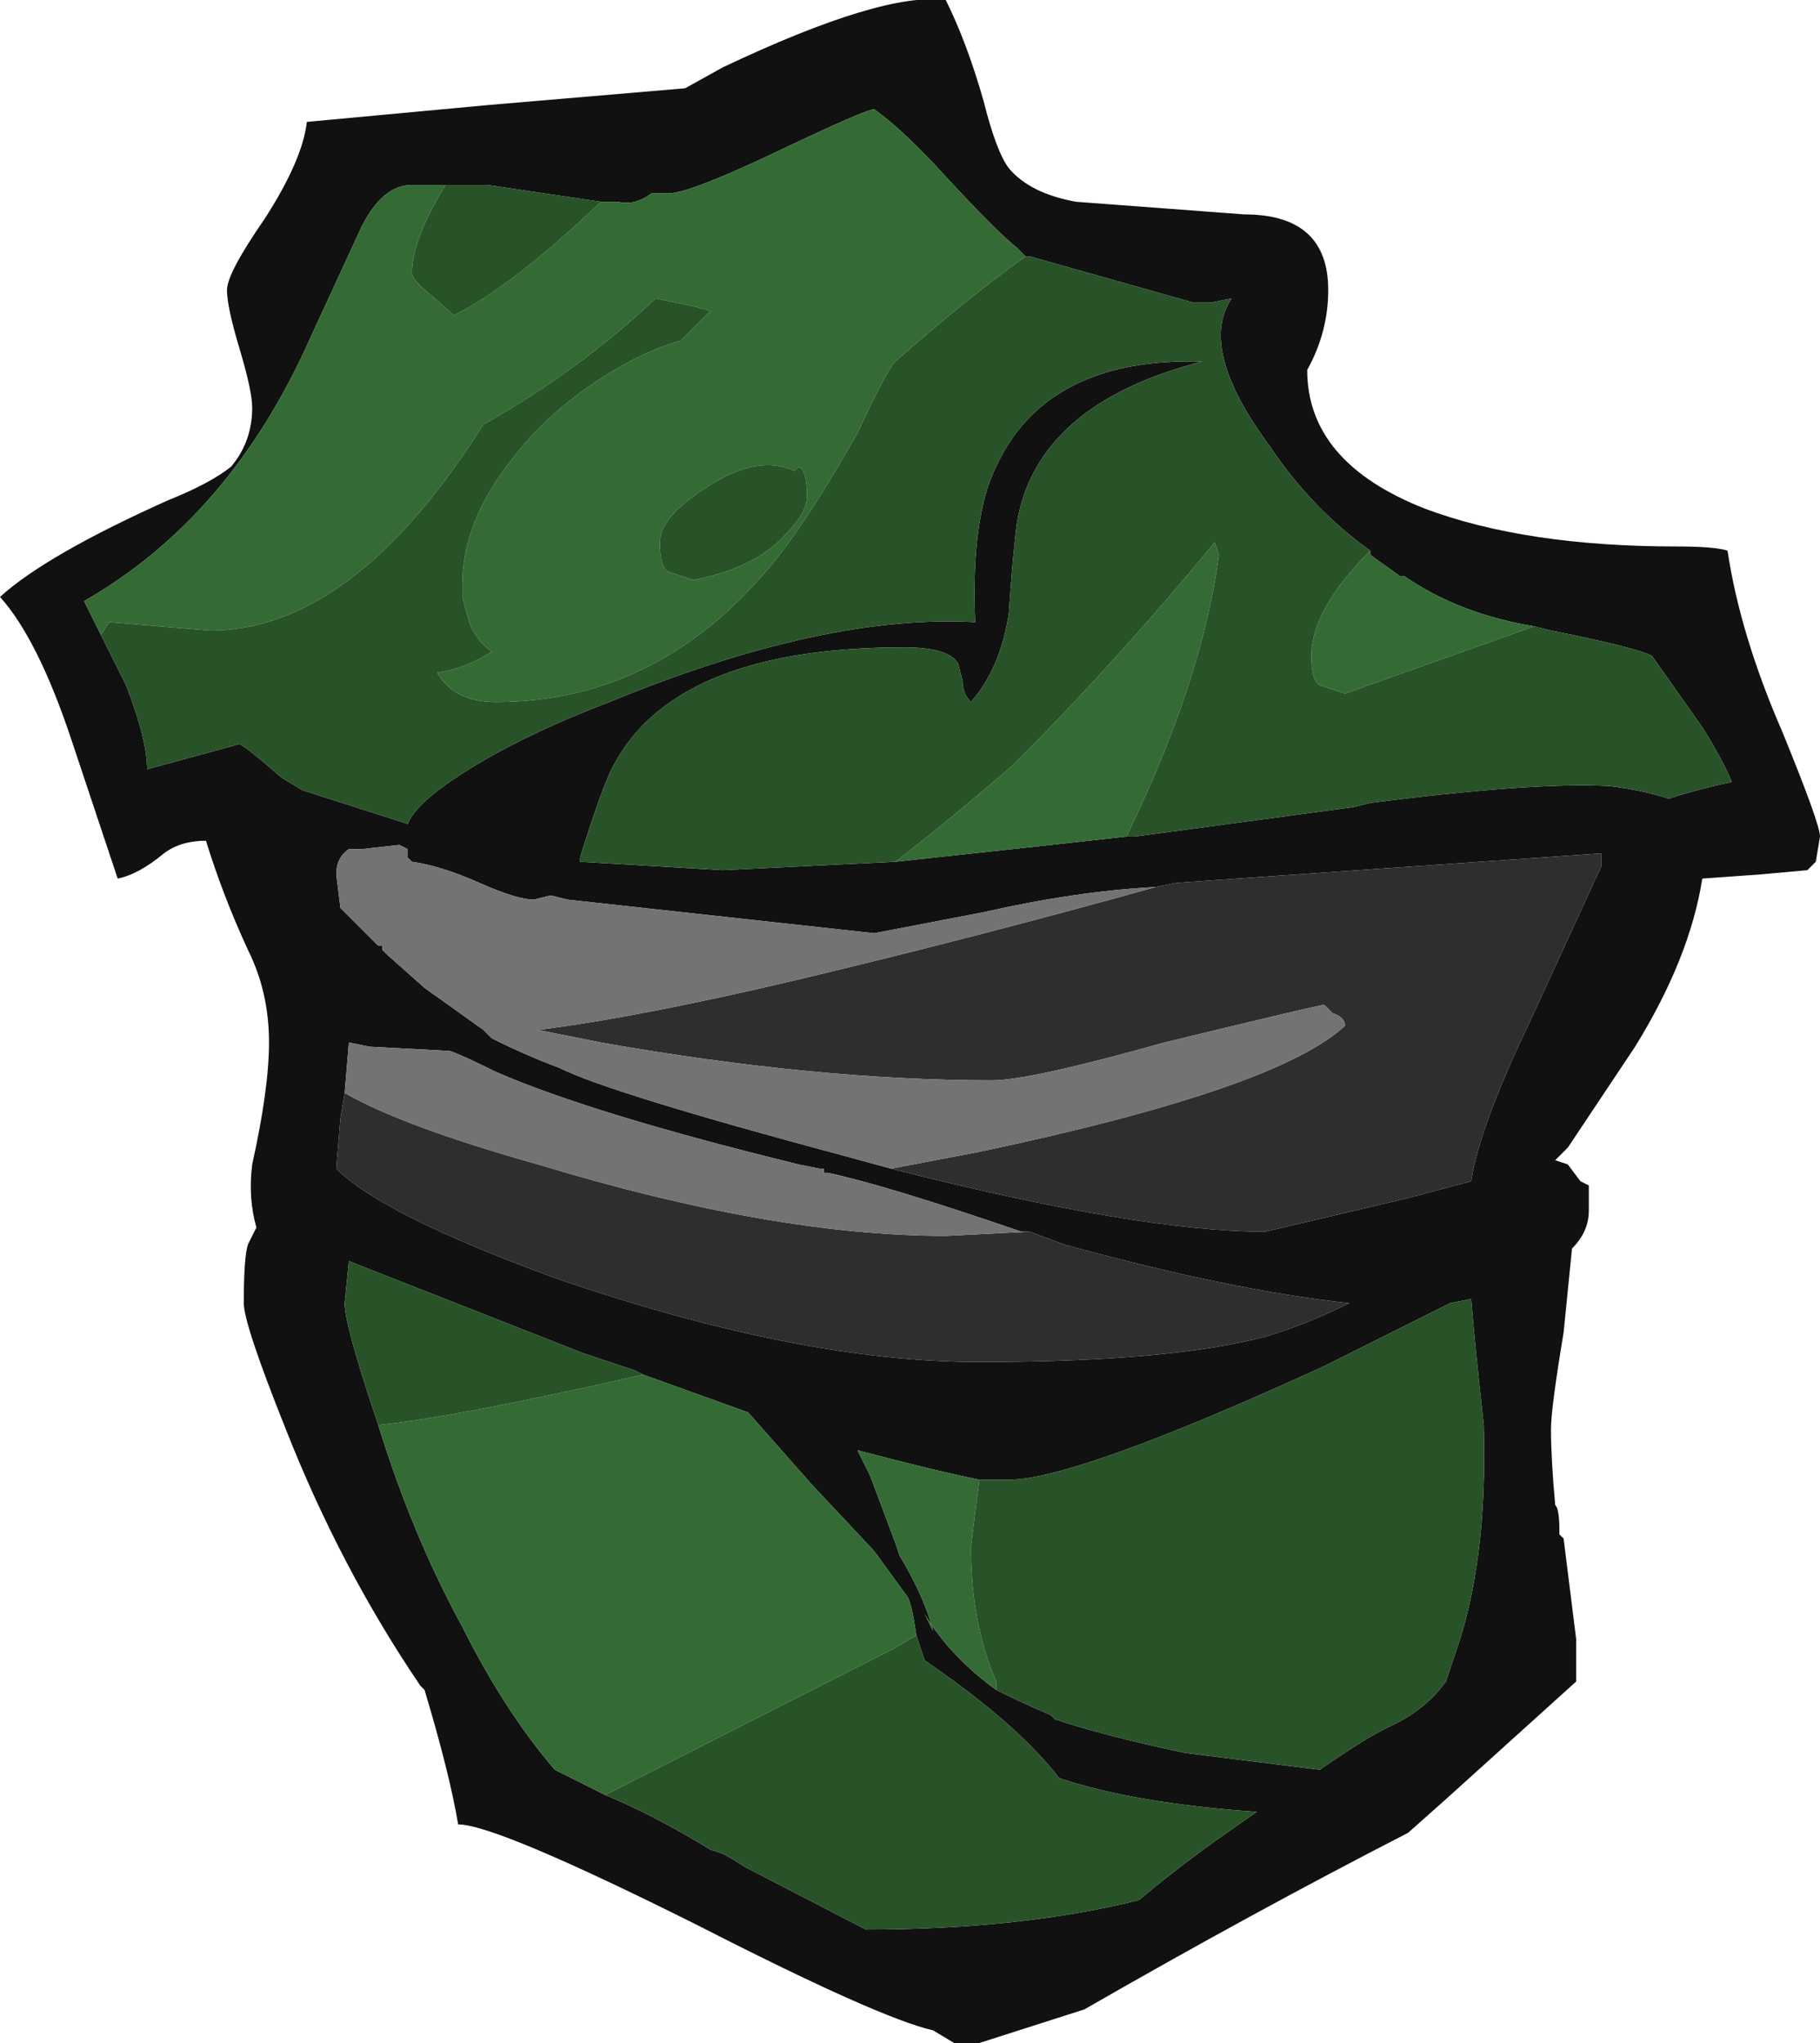 <?xml version="1.0" encoding="UTF-8" standalone="no"?>
<svg xmlns:ffdec="https://www.free-decompiler.com/flash" xmlns:xlink="http://www.w3.org/1999/xlink" ffdec:objectType="shape" height="24.3px" width="21.65px" xmlns="http://www.w3.org/2000/svg">
  <g transform="matrix(1.0, 0.0, 0.0, 1.0, 2.75, 1.05)">
    <path d="M8.5 -1.05 Q8.75 -0.55 8.95 0.15 9.1 0.75 9.25 0.95 9.5 1.25 10.05 1.35 L12.05 1.5 Q13.05 1.5 13.05 2.4 13.05 2.9 12.8 3.35 12.8 4.45 14.2 5.0 15.4 5.45 17.2 5.45 17.65 5.45 17.8 5.5 17.95 6.5 18.45 7.65 18.9 8.75 18.9 8.9 L18.85 9.2 Q18.8 9.25 18.75 9.3 L18.2 9.35 17.5 9.4 Q17.35 10.35 16.7 11.4 L15.9 12.6 15.75 12.75 15.9 12.8 16.05 13.0 16.15 13.05 16.15 13.35 Q16.15 13.6 15.95 13.8 L15.85 14.8 Q15.7 15.7 15.7 15.95 15.7 16.3 15.75 16.85 15.8 16.9 15.8 17.15 L15.8 17.2 15.85 17.25 16.0 18.45 16.0 18.95 14.45 20.35 14.0 20.75 Q12.15 21.7 10.15 22.85 L8.9 23.25 8.6 23.25 8.35 23.1 Q7.7 22.95 5.55 21.85 3.15 20.65 2.7 20.65 2.6 20.05 2.3 19.05 L2.25 19.0 Q1.3 17.6 0.65 15.95 0.15 14.7 0.15 14.45 0.15 13.9 0.2 13.75 0.25 13.65 0.3 13.55 0.2 13.2 0.25 12.8 0.45 11.9 0.45 11.35 0.45 10.75 0.2 10.25 -0.1 9.6 -0.3 8.95 -0.6 8.95 -0.8 9.1 -1.1 9.35 -1.35 9.4 L-1.9 7.75 Q-2.3 6.55 -2.75 6.05 -2.2 5.55 -0.75 4.9 -0.25 4.7 0.0 4.5 0.25 4.2 0.25 3.8 0.25 3.6 0.1 3.1 -0.05 2.6 -0.05 2.4 -0.05 2.2 0.4 1.55 0.85 0.85 0.9 0.4 L3.05 0.2 5.4 0.0 5.85 -0.25 Q7.75 -1.15 8.5 -1.05 M13.55 5.5 Q12.85 5.0 12.35 4.25 11.5 3.1 11.9 2.5 L11.65 2.55 11.45 2.55 9.5 2.0 9.45 2.0 9.35 1.9 Q9.1 1.7 8.5 1.05 8.0 0.5 7.65 0.25 7.55 0.25 6.5 0.75 5.45 1.25 5.2 1.25 L5.0 1.25 Q4.8 1.4 4.6 1.35 L4.4 1.35 3.05 1.15 2.55 1.15 2.15 1.15 Q1.8 1.15 1.55 1.65 L0.95 2.95 Q0.0 5.1 -1.75 6.1 L-1.55 6.5 -1.25 7.1 Q-1.0 7.75 -1.0 8.1 L0.1 7.8 Q0.2 7.85 0.6 8.2 L0.85 8.35 2.1 8.75 Q2.2 8.5 2.75 8.15 3.45 7.7 4.5 7.3 7.05 6.25 8.85 6.35 8.8 5.1 9.1 4.5 9.7 3.2 11.55 3.25 9.6 3.75 9.35 5.15 9.3 5.5 9.25 6.25 9.15 6.9 8.8 7.3 8.7 7.2 8.7 7.05 L8.65 6.85 Q8.55 6.65 8.0 6.65 5.2 6.65 4.5 8.15 4.35 8.5 4.15 9.15 L4.15 9.2 5.85 9.3 7.9 9.2 9.75 9.0 10.65 8.9 10.75 8.9 13.35 8.55 13.55 8.5 Q15.5 8.25 16.4 8.3 16.8 8.35 17.1 8.45 17.4 8.35 17.85 8.25 17.75 8.0 17.5 7.6 L16.9 6.75 Q16.7 6.65 15.7 6.45 L15.5 6.4 Q14.6 6.25 13.95 5.8 L13.9 5.8 13.55 5.55 13.55 5.5 M7.85 12.85 Q10.8 13.6 12.3 13.6 L14.0 13.2 14.75 13.0 Q14.85 12.35 15.45 11.1 L16.3 9.25 16.3 9.1 11.25 9.45 11.0 9.5 Q10.05 9.55 8.95 9.8 L7.65 10.05 4.0 9.65 3.8 9.6 3.6 9.65 Q3.4 9.65 2.95 9.45 2.5 9.25 2.15 9.2 L2.1 9.15 2.1 9.05 2.0 9.0 1.55 9.05 1.4 9.05 Q1.25 9.15 1.25 9.35 L1.3 9.75 1.75 10.2 1.8 10.2 1.8 10.25 1.85 10.3 2.3 10.7 3.0 11.2 3.1 11.3 Q3.5 11.5 3.9 11.65 4.5 11.95 7.3 12.7 L7.85 12.85 M9.5 13.6 L9.4 13.6 Q7.8 13.05 7.1 12.9 L7.05 12.9 7.05 12.85 7.0 12.85 6.75 12.8 Q4.3 12.2 3.15 11.7 2.75 11.5 2.6 11.45 L1.65 11.4 1.4 11.35 1.35 11.95 1.3 12.25 1.25 12.85 Q1.8 13.4 3.85 14.15 6.75 15.15 8.9 15.15 11.15 15.15 12.3 14.85 12.8 14.7 13.3 14.45 11.9 14.3 9.9 13.75 L9.5 13.6 M9.1 19.05 Q9.4 19.2 9.75 19.35 L9.8 19.4 Q10.4 19.6 11.35 19.8 L12.95 20.0 Q13.45 19.65 13.75 19.5 14.2 19.3 14.45 18.95 L14.55 18.65 Q14.95 17.55 14.9 15.9 14.8 15.0 14.75 14.4 L14.5 14.45 13.0 15.2 Q10.05 16.55 9.25 16.55 L8.9 16.55 Q8.4 16.45 7.45 16.2 L7.6 16.5 7.9 17.3 7.95 17.45 Q8.25 17.95 8.35 18.35 L8.25 18.15 Q8.55 18.65 9.1 19.05 M8.15 18.4 Q8.1 18.05 8.05 17.95 L7.65 17.4 6.9 16.6 6.15 15.75 4.9 15.3 4.8 15.25 4.2 15.05 1.4 13.95 1.35 14.45 Q1.35 14.7 1.7 15.75 L1.75 15.9 Q2.15 17.2 2.75 18.3 3.25 19.3 3.85 20.0 L4.45 20.3 Q5.05 20.55 5.7 20.95 L5.85 21.0 Q5.95 21.05 6.1 21.15 L7.55 21.9 Q9.4 21.9 10.8 21.55 11.15 21.25 11.7 20.85 L12.2 20.5 Q10.75 20.4 9.85 20.1 9.35 19.45 8.25 18.7 L8.15 18.4" fill="#111111" fill-rule="evenodd" stroke="none"/>
    <path d="M11.0 9.5 L11.25 9.45 16.3 9.1 16.3 9.25 15.45 11.1 Q14.85 12.35 14.75 13.0 L14.0 13.2 12.3 13.6 Q10.8 13.6 7.85 12.85 L8.9 12.65 Q12.45 11.9 13.25 11.15 13.25 11.05 13.1 11.0 L13.0 10.9 Q12.75 10.95 11.1 11.35 9.5 11.8 9.05 11.8 6.95 11.8 4.4 11.35 L3.65 11.2 Q4.85 11.05 6.75 10.6 8.85 10.1 11.0 9.5 M1.35 11.95 Q2.05 12.35 3.65 12.8 6.45 13.65 8.5 13.65 L9.5 13.6 9.9 13.75 Q11.9 14.3 13.3 14.45 12.8 14.7 12.3 14.85 11.15 15.15 8.9 15.15 6.75 15.15 3.85 14.15 1.8 13.4 1.25 12.85 L1.3 12.25 1.35 11.95" fill="#2e2e2e" fill-rule="evenodd" stroke="none"/>
    <path d="M9.45 2.0 Q8.75 2.5 7.9 3.25 7.8 3.35 7.45 4.1 7.0 4.9 6.6 5.45 5.2 7.3 3.15 7.3 2.65 7.3 2.45 6.95 2.8 6.9 3.1 6.7 2.95 6.6 2.85 6.4 2.8 6.25 2.75 6.05 L2.75 5.9 Q2.75 5.15 3.35 4.4 3.85 3.75 4.65 3.3 5.0 3.1 5.35 3.0 L5.7 2.65 Q5.55 2.6 5.3 2.55 L5.05 2.5 Q4.15 3.35 3.0 4.0 1.45 6.45 -0.25 6.45 L-1.45 6.35 -1.55 6.5 -1.75 6.1 Q0.0 5.1 0.95 2.95 L1.55 1.65 Q1.8 1.15 2.15 1.15 L2.55 1.15 Q2.15 1.8 2.15 2.2 2.15 2.25 2.25 2.35 L2.65 2.7 Q3.35 2.35 4.4 1.35 L4.6 1.35 Q4.8 1.4 5.0 1.25 L5.2 1.25 Q5.45 1.25 6.5 0.75 7.55 0.25 7.65 0.25 8.0 0.5 8.5 1.05 9.1 1.7 9.35 1.9 L9.45 2.0 M7.9 9.2 Q8.55 8.7 9.3 8.05 10.55 6.8 11.7 5.4 L11.75 5.55 Q11.55 7.05 10.65 8.9 L9.75 9.0 7.9 9.2 M15.5 6.4 L13.25 7.2 12.95 7.1 Q12.85 7.05 12.85 6.75 12.85 6.2 13.55 5.5 L13.55 5.55 13.9 5.8 13.95 5.8 Q14.6 6.25 15.5 6.4 M6.85 4.85 Q6.85 4.55 6.75 4.5 L6.7 4.55 Q6.25 4.35 5.65 4.75 5.1 5.1 5.1 5.4 5.1 5.7 5.2 5.75 L5.5 5.85 Q6.25 5.7 6.6 5.3 6.85 5.05 6.85 4.85 M8.9 16.55 L8.8 17.35 Q8.8 18.25 9.1 18.95 L9.1 19.05 Q8.55 18.65 8.25 18.15 L8.35 18.35 Q8.25 17.95 7.95 17.45 L7.9 17.3 7.6 16.5 7.45 16.2 Q8.4 16.45 8.9 16.55 M4.9 15.3 L6.15 15.75 6.9 16.6 7.65 17.4 8.05 17.95 Q8.1 18.05 8.15 18.4 L7.9 18.55 4.45 20.3 3.85 20.0 Q3.25 19.3 2.75 18.3 2.15 17.2 1.75 15.9 2.7 15.8 4.9 15.3" fill="#346b34" fill-rule="evenodd" stroke="none"/>
    <path d="M11.0 9.5 Q8.85 10.1 6.75 10.6 4.85 11.05 3.65 11.2 L4.4 11.35 Q6.95 11.8 9.05 11.8 9.5 11.8 11.1 11.35 12.75 10.95 13.0 10.9 L13.1 11.0 Q13.25 11.05 13.25 11.15 12.45 11.9 8.9 12.65 L7.85 12.85 7.3 12.7 Q4.5 11.95 3.9 11.65 3.5 11.5 3.1 11.3 L3.0 11.2 2.3 10.7 1.85 10.3 1.8 10.25 1.8 10.2 1.75 10.2 1.3 9.75 1.25 9.35 Q1.25 9.15 1.4 9.05 L1.55 9.05 2.0 9.0 2.1 9.05 2.1 9.15 2.15 9.2 Q2.5 9.25 2.95 9.45 3.4 9.65 3.6 9.65 L3.8 9.6 4.0 9.65 7.65 10.05 8.95 9.8 Q10.05 9.55 11.0 9.5 M1.35 11.95 L1.4 11.35 1.65 11.4 2.6 11.45 Q2.75 11.5 3.15 11.7 4.3 12.2 6.75 12.8 L7.0 12.85 7.05 12.85 7.05 12.9 7.1 12.9 Q7.8 13.05 9.4 13.6 L9.5 13.6 8.5 13.65 Q6.45 13.65 3.65 12.8 2.05 12.35 1.35 11.95" fill="#737373" fill-rule="evenodd" stroke="none"/>
    <path d="M9.45 2.0 L9.5 2.0 11.45 2.55 11.65 2.55 11.9 2.5 Q11.5 3.1 12.35 4.25 12.85 5.0 13.55 5.5 12.85 6.2 12.85 6.75 12.85 7.05 12.95 7.1 L13.25 7.2 15.5 6.4 15.7 6.45 Q16.7 6.65 16.9 6.75 L17.5 7.6 Q17.75 8.0 17.85 8.25 17.4 8.35 17.1 8.45 16.8 8.35 16.4 8.3 15.5 8.25 13.55 8.5 L13.35 8.55 10.75 8.9 10.65 8.9 Q11.55 7.05 11.75 5.55 L11.7 5.4 Q10.55 6.8 9.3 8.05 8.55 8.7 7.9 9.2 L5.85 9.3 4.15 9.2 4.15 9.15 Q4.35 8.5 4.5 8.15 5.2 6.65 8.0 6.65 8.55 6.65 8.65 6.85 L8.7 7.05 Q8.7 7.2 8.8 7.3 9.15 6.9 9.25 6.25 9.3 5.5 9.35 5.15 9.6 3.75 11.55 3.25 9.7 3.2 9.1 4.5 8.8 5.1 8.85 6.35 7.05 6.25 4.5 7.3 3.45 7.7 2.75 8.15 2.2 8.5 2.1 8.75 L0.85 8.35 0.6 8.2 Q0.2 7.85 0.1 7.8 L-1.0 8.1 Q-1.0 7.75 -1.25 7.1 L-1.55 6.5 -1.45 6.35 -0.25 6.45 Q1.45 6.45 3.0 4.0 4.15 3.35 5.05 2.5 L5.3 2.55 Q5.55 2.6 5.7 2.65 L5.35 3.0 Q5.0 3.1 4.65 3.3 3.85 3.75 3.35 4.4 2.75 5.15 2.75 5.9 L2.75 6.05 Q2.8 6.25 2.85 6.4 2.95 6.6 3.1 6.7 2.8 6.9 2.45 6.95 2.65 7.3 3.15 7.3 5.2 7.3 6.6 5.45 7.0 4.9 7.45 4.1 7.8 3.35 7.9 3.25 8.75 2.5 9.45 2.0 M4.4 1.35 Q3.35 2.35 2.65 2.7 L2.25 2.35 Q2.15 2.25 2.15 2.2 2.15 1.8 2.55 1.15 L3.05 1.15 4.4 1.35 M6.85 4.85 Q6.85 5.05 6.6 5.3 6.25 5.7 5.5 5.85 L5.2 5.75 Q5.1 5.7 5.1 5.4 5.1 5.1 5.65 4.75 6.25 4.35 6.7 4.55 L6.75 4.5 Q6.85 4.55 6.85 4.85 M8.9 16.55 L9.25 16.55 Q10.05 16.55 13.0 15.2 L14.5 14.45 14.75 14.4 Q14.8 15.0 14.9 15.9 14.95 17.55 14.55 18.65 L14.45 18.95 Q14.2 19.3 13.75 19.5 13.45 19.65 12.95 20.0 L11.35 19.8 Q10.4 19.6 9.8 19.4 L9.75 19.35 Q9.4 19.2 9.1 19.05 L9.1 18.95 Q8.8 18.25 8.8 17.35 L8.9 16.55 M4.9 15.3 Q2.7 15.8 1.75 15.9 L1.7 15.75 Q1.35 14.7 1.35 14.45 L1.4 13.95 4.2 15.05 4.8 15.25 4.9 15.3 M4.45 20.3 L7.9 18.55 8.15 18.4 8.25 18.7 Q9.35 19.45 9.85 20.1 10.75 20.4 12.2 20.5 L11.7 20.85 Q11.15 21.25 10.8 21.55 9.4 21.9 7.55 21.9 L6.1 21.15 Q5.95 21.05 5.85 21.0 L5.7 20.95 Q5.05 20.55 4.45 20.3" fill="#285228" fill-rule="evenodd" stroke="none"/>
  </g>
</svg>

